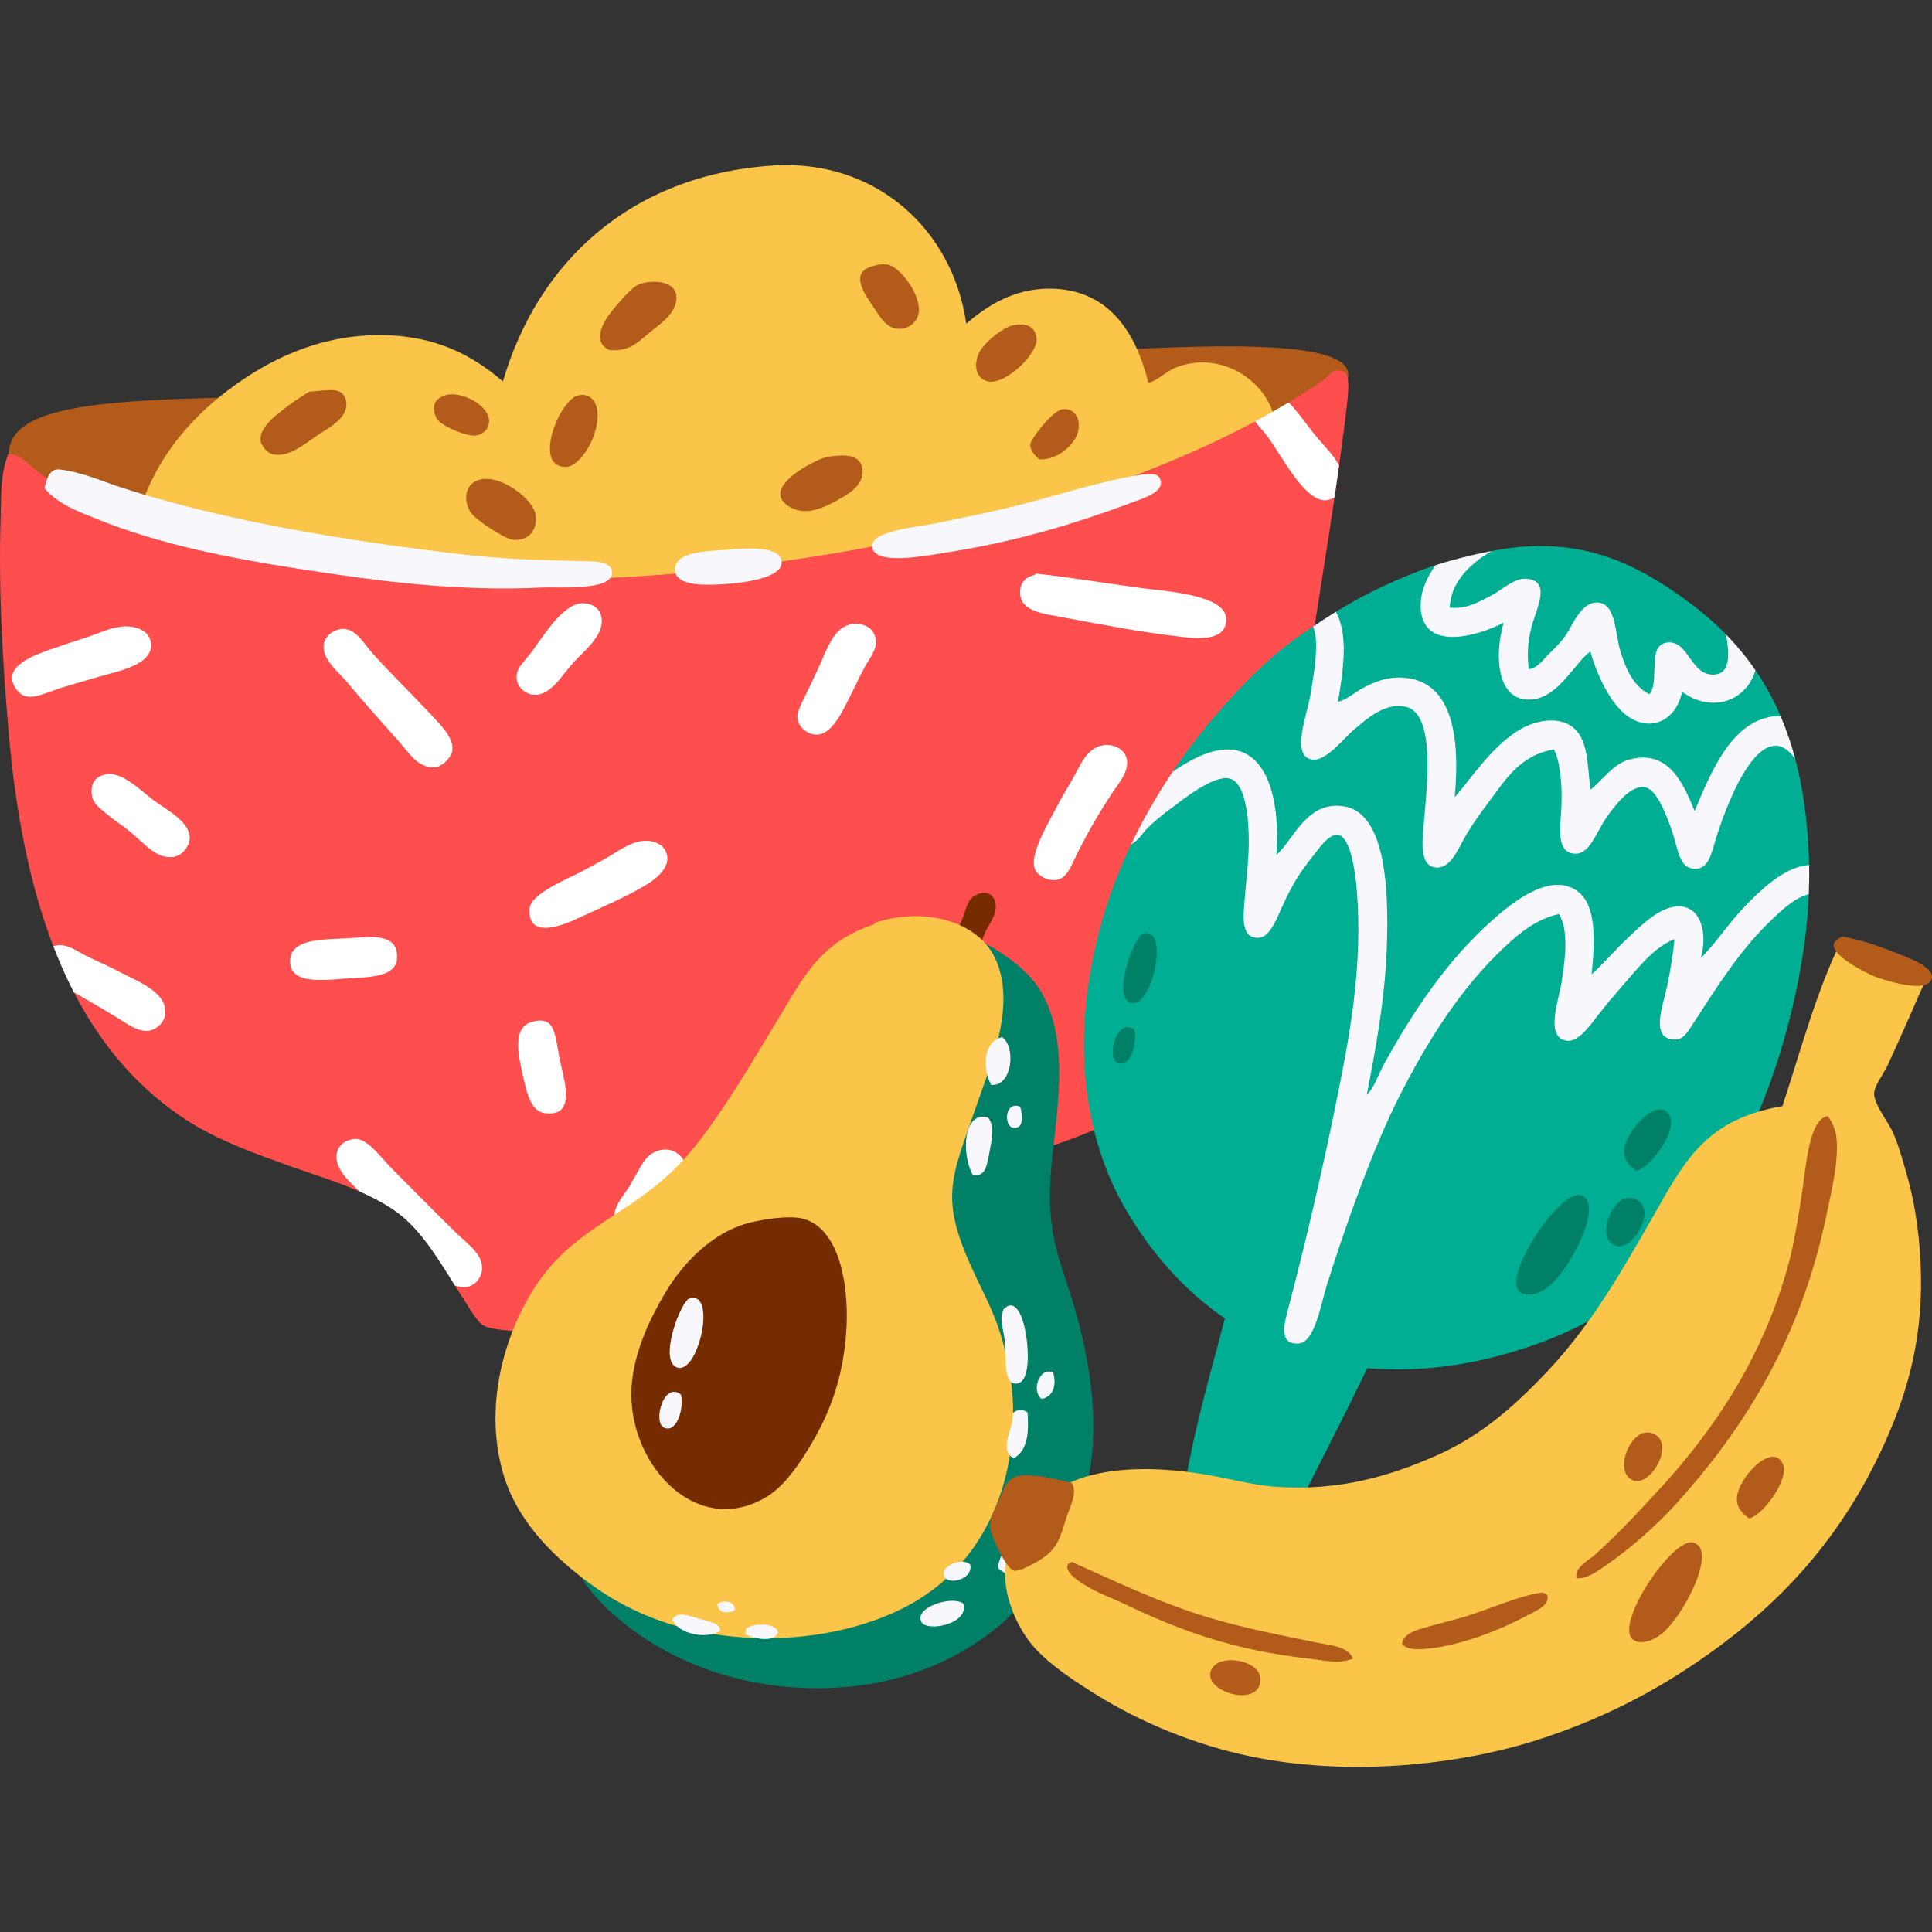 <?xml version="1.0" encoding="UTF-8"?>
<!-- Generator: Adobe Illustrator 25.2.1, SVG Export Plug-In . SVG Version: 6.00 Build 0)  -->
<svg xmlns="http://www.w3.org/2000/svg" xmlns:xlink="http://www.w3.org/1999/xlink" version="1.1" id="Capa_1" x="0px" y="0px" viewBox="0 0 512 512" style="enable-background:new 0 0 512 512;" xml:space="preserve" width="512" height="512">
<rect x="0" y="0" width="512" height="512" fill="#333333" stroke="none"/>
<g>
	<g>
		<g>
			<g>
				<path style="fill-rule:evenodd;clip-rule:evenodd;fill:#B25B1A;" d="M357.325,99.371c0,14.09-80.334,46.685-178.066,46.685      c-97.742,0-176.976-11.424-176.976-25.508c0-22.373,70.418-11.046,180.645-19.385C280.388,93.791,357.325,85.287,357.325,99.371      z"/>
				<g>
					<path style="fill-rule:evenodd;clip-rule:evenodd;fill:#FAC549;" d="M256.07,85.809c5.274-4.661,12.707-9.427,22.296-9.316       c15.809,0.176,22.798,12.119,25.954,24.954c2.556-0.551,4.74-3.215,7.987-4.323c12.122-4.138,23.972,4.428,25.625,14.641       c-40.087,18.502-89.462,32.708-141.762,39.931c-13.494,1.861-28.047,2.451-42.592,2.999       c-45.347,1.699-88.229-3.826-116.473-19.638c4.016-12.812,12.455-23.418,23.293-31.612       c10.546-7.97,23.875-14.642,40.263-14.642c14.38,0,24.497,5.229,32.614,12.312c9.109-31.345,33.612-54.76,71.546-57.237       C232.183,42.089,252.571,60.974,256.07,85.809z"/>
					<g>
						<path style="fill-rule:evenodd;clip-rule:evenodd;fill:#B25B1A;" d="M231.442,70.501c1.144-0.421,2.849-0.597,3.993-0.327        c3.286,0.75,8.893,8.265,7.987,12.974c-0.409,2.127-2.482,4.078-5.32,3.996c-3.11-0.094-4.925-3.184-6.328-5.331        C229.8,78.791,224.424,72.15,231.442,70.501z"/>
						<path style="fill-rule:evenodd;clip-rule:evenodd;fill:#B25B1A;" d="M161.558,92.796c-5.408-2.494-1.042-8.524,1.664-11.642        c2.088-2.403,4.485-5.357,6.658-5.993c3.681-1.085,8.827-0.477,9.316,2.994c0.636,4.453-4.113,7.572-6.655,9.651        C168.883,90.794,167.011,93.14,161.558,92.796z"/>
						<path style="fill-rule:evenodd;clip-rule:evenodd;fill:#B25B1A;" d="M268.718,86.142c2.315-0.432,5.72-0.222,5.987,3.661        c0.275,4.022-8.12,12.043-12.642,11.315c-2.749-0.443-4.121-3.079-2.997-6.658C260.14,91.021,265.886,86.67,268.718,86.142z"/>
						<path style="fill-rule:evenodd;clip-rule:evenodd;fill:#B25B1A;" d="M82.025,103.779c4.547-0.193,8.768-1.602,9.651,2.332        c0.997,4.428-4.172,7.001-7.652,9.319c-3.141,2.088-7.396,5.857-11.645,4.987c-1.619-0.332-3.187-2.397-3.329-3.658        c-0.395-3.474,4.428-6.942,5.323-7.654C77.186,106.856,78.944,105.632,82.025,103.779z"/>
						<path style="fill-rule:evenodd;clip-rule:evenodd;fill:#B25B1A;" d="M117.966,104.779c4.209-1.383,11.878,2.709,11.645,6.987        c-0.119,2.303-2.011,3.462-3.658,3.664c-2.275,0.273-9.379-2.619-10.316-4.664        C114.126,107.469,115.361,105.632,117.966,104.779z"/>
						<path style="fill-rule:evenodd;clip-rule:evenodd;fill:#B25B1A;" d="M153.242,104.779c2.494-0.582,4.505,0.898,4.99,3.655        c1.099,6.257-4.277,15.309-8.313,15.312C141.091,123.755,148.203,105.947,153.242,104.779z"/>
						<path style="fill-rule:evenodd;clip-rule:evenodd;fill:#B25B1A;" d="M275.372,121.75c-1.256-1.252-2.36-2.264-2.329-3.996        c0.017-1.19,5.828-9.049,8.651-9.319c3.968-0.366,5.249,4.204,3.326,7.655C283.512,118.802,279.724,121.954,275.372,121.75z"/>
						<path style="fill-rule:evenodd;clip-rule:evenodd;fill:#B25B1A;" d="M222.126,120.753c2.409-0.219,5.672,0.142,6.323,2.994        c0.974,4.246-2.965,6.791-5.655,8.319c-3.212,1.824-6.703,3.681-10.321,3.326c-2.534-0.244-5.345-2.031-5.655-3.991        c-0.656-4.192,8.029-8.808,11.313-9.983C219.334,120.983,220.345,120.912,222.126,120.753z"/>
						<path style="fill-rule:evenodd;clip-rule:evenodd;fill:#B25B1A;" d="M127.282,127.072c5.524-1.315,14.008,5.198,14.647,9.322        c0.599,3.894-1.696,7.044-5.987,6.649c-2.087-0.184-9.597-5.112-10.983-6.984        C122.578,132.855,123.084,128.072,127.282,127.072z"/>
					</g>
				</g>
			</g>
			<g>
				<path style="fill-rule:evenodd;clip-rule:evenodd;fill:#FF4E4E;" d="M218.803,346.706c-18.521,7.237-41.925,10.409-67.893,7.655      c-3.298-0.352-7.518-0.861-11.642-1.329c-3.792-0.432-8.748-0.542-10.986-1.667c-1.906-0.957-4.445-5.635-5.987-7.987      c-0.583-0.887-1.16-1.786-1.734-2.692c-4.764-7.52-5.145-18.117-12.341-22.895c-2.776-1.842-12.962-2.049-12.962-2.049      c-5.925-2.597-12.197-4.477-18.226-6.637c-9.057-3.246-18.578-6.626-26.619-11.645c-13.351-8.347-23.434-20.173-30.845-34.502      c0,0,0.726-4.408-0.254-6.63c-0.838-1.901-5.187-5.544-5.187-5.544c-6.468-16.844-10.163-36.51-11.964-58.153      c-1.432-17.226-2.607-35.767-2-55.243c0.179-5.567-0.125-11.634,2-16.971c3.306-0.304,5.754,3.164,8.319,4.993      c18.075,12.864,43.967,20.331,71.543,24.296c32.01,4.598,69.106,5.186,103.831,1.661c32.194-3.275,63.275-9.248,91.842-17.641      c19.041-5.589,38.076-13.038,54.926-22.048c0,0,3.659-0.542,5.101-1.356c1.529-0.863,3.804-3.678,3.804-3.678      c1.03-0.616,2.049-1.238,3.057-1.866c2.911-1.818,5.942-3.687,7.99-5.661c0.926-0.889,1.823-1.238,3.329-0.665      c1.784,0.679,1.596,4.226,0.994,9.319c-2.914,24.679-7.464,50.335-10.98,74.207c-6.337,43.018-12.608,84.622-38.934,107.157      c-8.924,7.64-19.638,11.776-32.612,15.971c-12.31,3.982-25.375,7.39-35.276,13.312      C228.923,324.509,224.665,334.544,218.803,346.706z"/>
				<g>
					<path style="fill-rule:evenodd;clip-rule:evenodd;fill:#FFFFFF;" d="M348.139,114.848c-1.772-2.241-3.028-4.087-4.772-6.141       c-0.602-0.708-1.209-1.419-1.843-2.067c-2.888,1.727-5.857,3.406-8.9,5.033c0.908,1.308,2.122,2.523,2.899,3.516       c3.78,4.848,9.983,17.561,15.695,17.405c0.784-0.022,1.654-0.329,2.443-0.809c0.417-2.828,0.822-5.652,1.215-8.473       C353.207,120.275,350.213,117.451,348.139,114.848z"/>
					<path style="fill-rule:evenodd;clip-rule:evenodd;fill:#FFFFFF;" d="M274.103,152.382c0.168-0.043,0.278-0.381,0.682-0.341       c8.319,0.88,15.945,2.196,27.3,3.749c6.553,0.903,22.719,1.721,22.861,8.194c0.119,5.559-6.129,5.468-11.943,4.777       c-11.625-1.386-20.117-3.07-31.055-5.118c-5.002-0.94-11.239-1.468-11.597-6.143       C270.124,154.458,271.785,152.953,274.103,152.382z"/>
					<path style="fill-rule:evenodd;clip-rule:evenodd;fill:#FFFFFF;" d="M153.997,159.886c1.52-0.156,5.05,0.386,5.459,4.098       c0.503,4.564-4.746,8.586-7.51,11.6c-2.985,3.246-5.962,8.887-10.572,8.527c-1.985-0.151-4.152-1.792-4.434-4.093       c-0.307-2.57,1.213-3.857,3.068-6.138C143.397,169.719,148.461,160.445,153.997,159.886z"/>
					<path style="fill-rule:evenodd;clip-rule:evenodd;fill:#FFFFFF;" d="M225.994,165.342c1.769-0.241,5.754,0.341,6.143,4.439       c0.222,2.448-1.812,4.891-3.073,7.169c-1.346,2.426-2.244,4.579-3.411,6.828c-2.079,3.982-4.848,10.852-9.211,10.912       c-2.352,0.031-4.905-1.931-5.124-4.434c-0.134-1.582,1.219-4.133,2.386-6.478c1.04-2.073,1.917-4.155,2.738-5.805       C219.084,172.582,220.652,166.086,225.994,165.342z"/>
					<path style="fill-rule:evenodd;clip-rule:evenodd;fill:#FFFFFF;" d="M32.531,166.026c2.675-0.25,7.316,0.687,7.504,4.777       c0.264,5.652-9.31,7.146-15.016,8.873c-2.951,0.895-5.919,1.693-9.205,2.73c-3.113,0.983-6.623,2.849-9.211,2.048       c-1.764-0.542-3.414-2.96-3.414-4.777c0-4.777,9.418-7.217,12.963-8.529c2.349-0.864,5.314-1.693,8.189-2.732       C27.044,167.441,29.407,166.322,32.531,166.026z"/>
					<path style="fill-rule:evenodd;clip-rule:evenodd;fill:#FFFFFF;" d="M90.2,166.714c4.005-0.597,6.183,3.874,8.867,6.819       c4.942,5.422,9.526,9.856,15.008,15.692c2.704,2.886,6.16,6.232,5.805,9.561c-0.213,2.042-2.653,4.167-4.096,4.439       c-4.724,0.883-7.504-3.832-9.558-6.149c-4.598-5.192-9.606-10.708-14.323-16.377c-1.997-2.386-6.169-5.652-6.143-9.208       C85.78,168.577,88.265,166.998,90.2,166.714z"/>
					<path style="fill-rule:evenodd;clip-rule:evenodd;fill:#FFFFFF;" d="M292.862,197.422c1.471-0.176,5.36,0.605,5.803,4.096       c0.421,3.269-2.437,6.325-4.087,8.867c-3.476,5.34-6.075,9.799-9.222,16.039c-1.633,3.28-2.602,6.578-5.794,6.819       c-2.264,0.173-4.982-1.44-5.459-3.408c-0.971-4.019,3.604-11.48,6.141-16.377c1.389-2.69,2.866-4.996,4.096-7.166       C286.449,202.558,287.957,197.996,292.862,197.422z"/>
					<path style="fill-rule:evenodd;clip-rule:evenodd;fill:#FFFFFF;" d="M27.754,205.267c4.425-1.156,9.711,4.45,12.969,6.828       c3.476,2.542,9.577,5.7,9.554,9.893c-0.017,2.269-1.954,4.823-4.439,5.124c-4.57,0.54-7.615-3.721-11.94-7.169       c-1.809-1.443-3.587-2.502-5.459-4.099c-1.537-1.295-3.775-2.741-4.098-5.118C23.82,206.929,25.93,205.747,27.754,205.267z"/>
					<path style="fill-rule:evenodd;clip-rule:evenodd;fill:#FFFFFF;" d="M169.354,223.007c3.417-0.713,7.399,0.613,7.504,4.439       c0.082,2.914-3.022,5.527-5.803,7.166c-5.842,3.454-10.628,5.337-17.394,8.527c-4.158,1.957-13.948,6.112-13.315-2.386       c0.295-3.942,10.256-7.939,13.315-9.546c2.437-1.301,4.976-2.619,7.493-4.096C163.77,225.581,166.526,223.604,169.354,223.007z       "/>
					<path style="fill-rule:evenodd;clip-rule:evenodd;fill:#FFFFFF;" d="M92.926,248.601c5.922-0.486,12.744-1.167,12.29,5.462       c-0.284,3.985-4.831,4.826-11.267,5.118c-6.652,0.301-16.735,2.261-17.062-4.093C76.527,248.209,86.871,249.101,92.926,248.601       z"/>
					<path style="fill-rule:evenodd;clip-rule:evenodd;fill:#FFFFFF;" d="M31.509,257.471c-2.727-1.446-5.362-2.576-7.853-3.749       c-3.17-1.5-5.931-3.928-9.205-3.073c-0.102,0.027-0.211,0.062-0.323,0.102c1.632,4.253,3.441,8.327,5.441,12.207       c4.04,2.287,7.673,4.414,11.6,6.798c2.238,1.369,5.277,3.746,8.191,3.414c2.022-0.233,4.181-2.124,4.428-4.434       C44.432,262.859,36.15,259.95,31.509,257.471z"/>
					<path style="fill-rule:evenodd;clip-rule:evenodd;fill:#FFFFFF;" d="M141.037,270.783c6.606-1.812,5.97,4.218,7.507,10.912       c1.281,5.612,3.886,14.275-4.098,13.315c-3.104-0.378-4.434-3.672-5.462-8.194       C137.598,280.721,135.251,272.359,141.037,270.783z"/>
					<path style="fill-rule:evenodd;clip-rule:evenodd;fill:#FFFFFF;" d="M120.902,326.739c-6.126-5.987-11.77-11.764-17.064-17.058       c-2.908-2.914-6.549-8.18-9.889-7.851c-2.951,0.296-4.613,2.136-4.777,4.436c-0.266,3.781,3.673,7.065,6.086,9.474       c3.024,1.326,5.962,2.836,8.734,4.676c7.193,4.776,11.802,12.741,16.564,20.258c1,0.37,2.031,0.539,3.079,0.396       c2.19-0.295,3.88-2.354,4.087-4.434C128.157,332.488,124.214,329.977,120.902,326.739z"/>
					<path style="fill-rule:evenodd;clip-rule:evenodd;fill:#FFFFFF;" d="M181.292,307.633c0.4,5.788-2.914,7.492-5.459,11.256       c-1.977,2.925-3.811,8.691-7.845,8.879c-2.054,0.085-4.672-1.653-5.124-3.752c-0.838-3.931,2.298-6.905,4.098-9.898       c1.798-3.011,3.528-6.859,5.456-8.194C175.557,303.758,179.369,304.321,181.292,307.633z"/>
				</g>
			</g>
			<g>
				<path style="fill-rule:evenodd;clip-rule:evenodd;fill:#F7F7FC;" d="M11.811,129.404c0.412-1.789,1.071-5.345,3.994-4.993      c6.169,0.75,11.364,3.195,16.97,4.993c26.517,8.492,57.91,13.857,90.848,17.635c9.671,1.108,19.538,1.395,30.953,1.664      c2.42,0.06,7.492-0.202,7.651,2.994c0.244,5.005-14.698,3.812-18.305,3.996c-22.384,1.133-43.72-1.707-62.892-4.661      c-20.373-3.136-38.61-6.748-54.908-13.309C20.872,135.607,15.342,133.667,11.811,129.404z"/>
				<path style="fill-rule:evenodd;clip-rule:evenodd;fill:#F7F7FC;" d="M303.326,125.743c1.903-0.108,4.056-0.452,4.326,1.997      c0.29,2.698-4.397,4.24-7.325,5.323c-15.403,5.7-30.618,10.375-49.25,13.315c-5.413,0.849-19.814,3.721-19.964-1.667      c-0.117-4.087,12.179-5.078,16.632-5.99c6.215-1.264,13.026-2.667,18.641-3.991c13.295-3.147,24.298-7.098,36.273-8.986      C302.874,125.706,303.107,125.755,303.326,125.743z"/>
				<path style="fill-rule:evenodd;clip-rule:evenodd;fill:#F7F7FC;" d="M192.179,145.71c4.286-0.318,14.92-1.5,14.971,3.329      c0.04,4.005-9.202,5.266-13.974,5.658c-5.237,0.426-14.136,0.946-14.312-3.664C178.679,146.139,187.39,146.062,192.179,145.71z"/>
			</g>
		</g>
		<g>
			<g>
				<path style="fill-rule:evenodd;clip-rule:evenodd;fill:#00AF93;" d="M479.359,226.575c-0.399-9.507-1.604-17.916-3.587-25.417      l-3.433-6.697l-0.437-4.64c-1.883-4.406-4.11-8.45-6.67-12.191c0,0-3.794-1.023-5.073-2.579      c-1.311-1.596-2.705-6.882-2.705-6.882c-3.593-3.68-7.609-7.034-12.036-10.145c-10.452-7.348-21.876-13.497-37.937-13.312      c-4.172,0.048-8.238,0.557-12.156,1.294c-0.039,0.007-0.078,0.015-0.117,0.023c0,0-7.651,3.942-10.855,4.792      c-1.608,0.429-3.919-1.034-3.919-1.034c-4.926,1.611-9.619,3.577-13.878,5.573c-4.371,2.049-8.556,4.317-12.56,6.778      c0,0-1.747,2.63-2.8,3.322c-0.959,0.63-3.176,0.59-3.244,0.633c-9.692,6.129-17.732,14.189-24.994,22.55      c-4.27,4.914-8.387,10.235-12.211,15.92c0,0-1.053,4.866-2.935,8.165c-1.777,3.113-8.038,11.026-8.038,11.026      c-2.019,4.244-3.843,8.627-5.434,13.139c-4.425,12.542-7.691,28.309-6.99,44.259c0.685,15.493,4.806,28.996,11.313,39.934      c6.461,10.86,15.032,20.831,25.941,28.309c-3.608,14.015-7.691,27.555-10.3,42.569c9.253,3.616,18.391,7.345,27.957,10.648      c6.704-13.333,13.57-26.508,20.084-40.035c15.889,1.331,30.164-1.479,42.478-5.551c12.585-4.167,23.796-10.501,32.609-18.641      c17.002-15.684,29.689-41.377,36.275-66.218c2.935-11.058,5.13-22.954,5.644-35.124c0,0-2.201-2.89-2.184-4.097      c0.02-1.395,2.275-3.709,2.275-3.709C479.424,228.35,479.396,227.463,479.359,226.575z"/>
				<g>
					<path style="fill-rule:evenodd;clip-rule:evenodd;fill:#F7F7FC;" d="M457.41,168.13c0.948,4.939,1.042,9.847-2.338,10.527       c-7.101,1.417-7.368-9.617-13.647-8.322c-4.982,1.025-1.488,10.432-4.329,13.645c-3.956-2.076-6.016-5.987-7.652-11.318       c-1.454-4.749-1.128-12.684-5.987-12.974c-4.652-0.281-6.754,6.405-8.987,9.316c-1.318,1.724-2.982,3.278-4.326,4.661       c-1.508,1.551-2.996,3.499-4.99,3.658c-0.514-3.724-0.284-7.189,0.662-10.983c1.213-4.834,5.53-12.446-1.329-12.974       c-3.224-0.25-6.581,3.079-9.651,4.658c-3.272,1.679-6.405,3.465-10.648,2.994c0.298-6.368,4.559-10.282,7.99-12.977       c0.757-0.596,1.987-1.208,3.037-2.006c-3.467,0.657-6.822,1.485-10.027,2.335c-1.606,0.429-3.193,0.906-4.757,1.417       c-2.543,3.543-4.301,7.671-3.895,11.895c1.071,11.202,15.647,6.635,21.961,3.329c-2.539,8.407-2.039,21.688,7.987,20.302       c6.777-0.937,11.043-9.907,14.974-12.65c1.434,5.24,4.928,13.474,9.651,16.973c6.345,4.698,13.219,1.165,14.642-6.323       c7.595,5.677,17.042,2.743,19.449-5.72C462.875,174.202,460.277,171.062,457.41,168.13z"/>
					<path style="fill-rule:evenodd;clip-rule:evenodd;fill:#F7F7FC;" d="M475.768,201.152c-1.065-4.024-2.357-7.783-3.866-11.313       c-1.293-0.112-2.684,0.02-4.189,0.464c-9.555,2.818-14.406,14.582-18.635,24.625c-2.959-7.37-6.976-16.462-17.306-13.645       c-4.524,1.232-7.265,5.774-10.316,7.989c-0.753-6.567-0.619-12.588-3.991-15.976c-3.173-3.181-8.478-2.781-12.645-0.994       c-8.313,3.553-15.354,14.585-19.305,18.964c1.363-14.9-0.17-30.294-12.974-31.612c-4.828-0.5-8.305,1.088-11.318,2.661       c-2.386,1.247-4.286,3.144-6.652,3.658c1.416-8.124,2.832-17.986-0.577-23.836c-2.055,1.263-4.06,2.579-6.02,3.941       c1.78,3.858,0.221,12.608-0.725,18.231c-0.818,4.86-5.189,15.971,0.332,16.973c3.803,0.69,8.575-5.701,11.315-7.987       c3.51-2.928,8.169-7.209,13.645-5.987c7.856,1.749,5.607,20.714,4.993,28.615c-0.415,5.286-1.943,13.557,2.988,13.98       c3.962,0.335,5.925-4.988,7.657-7.99c2.139-3.709,4.505-6.885,6.322-9.316c4.442-5.948,8.373-12.517,17.309-13.977       c1.514,2.931,2.238,8.464,1.994,14.974c-0.193,5.212-1.71,12.514,3.661,12.647c3.902,0.094,5.462-5.595,8.319-9.654       c2.332-3.314,6.266-8.47,9.98-7.987c3.238,0.426,5.655,7.061,6.99,10.651c2.093,5.638,1.977,11.117,6.658,10.983       c3.454-0.099,4.112-4.076,5.325-7.99c1.139-3.689,2.548-7.391,3.658-9.981c1.826-4.266,6.7-14.848,12.31-14.642       C472.72,197.697,474.353,199.203,475.768,201.152z"/>
					<path style="fill-rule:evenodd;clip-rule:evenodd;fill:#F7F7FC;" d="M462.391,240.219c-4.473,4.653-7.708,9.782-11.645,13.642       c1.806-6.433,0.057-13.255-5.328-13.642c-4.883-0.352-9.589,4.195-13.31,7.655c-4.286,3.977-7.93,8.348-10.316,10.313       c0.886-8.441,1.389-18.189-3.664-21.961c-7.146-5.342-17.342,2.948-22.296,7.322c-12.38,10.929-21.194,24.295-28.951,38.267       c-1.664,2.996-2.65,6.365-4.658,8.316c1.906-10.148,4.837-24.341,5.328-39.931c0.457-14.653-0.443-32.152-9.319-35.94       c-1.409-0.599-3.763-0.858-5.326-0.665c-7.402,0.903-10.472,9.197-14.641,12.98c1.125-14.957-2.661-31.527-17.306-27.292       c-3.289,0.954-6.819,2.898-10.213,5.283c-4.03,5.992-7.734,12.388-10.948,19.139c1.793-0.82,2.95-2.854,4.185-4.12       c1.898-1.931,4.087-3.667,6.323-5.325c2.727-2.011,10.907-8.74,15.315-7.987c4.598,0.79,5.323,11.088,5.323,16.641       c0,4.837-0.619,9.398-0.997,14.312c-0.361,4.669-1.488,11.31,3.326,11.31c2.562,0,4.158-2.911,5.655-6.32       c3.079-7.001,4.848-10.094,8.986-15.306c1.48-1.863,4.227-6.005,6.658-5.661c3.184,0.452,4.519,8.986,4.99,14.644       c1.667,20.032-2.011,39.087-4.99,53.911c-4.025,19.995-7.99,37.025-12.977,56.237c-1.011,3.888-3.215,10.483,2.661,9.983       c4.206-0.361,5.808-10.495,7.322-15.311c5.328-16.948,12.409-36.54,18.964-49.579c7.62-15.156,16.698-29.453,28.283-40.266       c3.823-3.567,8.282-7.288,14.312-8.651c2.599,4.274,1.718,11.721,0.668,18.3c-0.704,4.402-4.584,14.829,1.664,15.303       c2.954,0.23,6.282-4.539,7.651-6.314c2.383-3.102,4.457-5.519,6.323-7.657c4.701-5.371,8.674-10.688,14.315-12.98       c-0.287,3.153-0.932,7.666-2.002,12.65c-1.111,5.178-4.502,13.823,2.002,13.974c2.48,0.06,3.55-2.11,4.991-4.326       c6.822-10.498,12.443-19.427,20.628-27.289c2.247-2.153,6.167-6.044,9.967-6.89c0.108-2.583,0.145-5.178,0.092-7.781       c-0.658,0.078-1.34,0.188-2.073,0.362C471.821,230.886,466.504,235.933,462.391,240.219z"/>
				</g>
			</g>
			<g>
				<g>
					<path style="fill-rule:evenodd;clip-rule:evenodd;fill:#008066;" d="M433.662,310.348c-1.855-1.256-3.423-3.005-3.266-5.456       c0.347-5.487,9.711-15.198,12.264-8.776C444.185,299.95,437.491,309.356,433.662,310.348z"/>
					<path style="fill-rule:evenodd;clip-rule:evenodd;fill:#008066;" d="M432.432,317.468c7.72,1.52,0.432,14.769-4.51,12.568       C422.75,327.73,427.374,316.474,432.432,317.468z"/>
					<path style="fill-rule:evenodd;clip-rule:evenodd;fill:#008066;" d="M418.893,316.747c6.388,1.843-2.497,19.348-8.433,24.176       c-2.278,1.852-5.544,2.931-7.507,1.594C397.54,338.841,413.326,315.136,418.893,316.747z"/>
				</g>
				<g>
					<path style="fill-rule:evenodd;clip-rule:evenodd;fill:#008066;" d="M302.548,247.573c7.737-3.099,2.94,19.731-2.792,18.203       C294.822,264.458,299.724,250.143,302.548,247.573z"/>
					<path style="fill-rule:evenodd;clip-rule:evenodd;fill:#008066;" d="M300.608,272.888c0.861,2.897-0.787,10.302-4.416,8.808       C293.084,280.423,295.975,269.275,300.608,272.888z"/>
				</g>
			</g>
		</g>
		<g>
			<path style="fill-rule:evenodd;clip-rule:evenodd;fill:#752C00;" d="M258.606,237.186c1.122-0.574,3.715-1.358,4.905,1.215     c1.412,3.059-1.448,6.649-2.147,8.106c-0.818,1.69-2.162,6.058-4.476,6.635c-1.437,0.358-3.553-0.636-4.107-2.056     c-0.838-2.147,1.215-5.149,2.062-7.084C256.047,241.185,256.215,238.401,258.606,237.186z"/>
			<path style="fill-rule:evenodd;clip-rule:evenodd;fill:#008066;" d="M246.396,246.218c5.334-1.749,6.842-0.301,11.014,1.829     c6.447,3.289,14.153,7.822,18.095,14.15c6.157,9.867,5.493,22.756,4.649,32.416c-0.869,10.066-2.928,20.078-1.281,31.106     c0.957,6.419,3.241,12.227,5.07,18.084c5.649,18.126,7.589,35.716,3.994,50.127c-3.34,13.38-10.662,25.028-20.421,34.427     c-10.367,9.975-25.849,17.283-43.496,18.732c-23.142,1.909-44.586-5.178-59.662-17.715c-5.061-4.224-10.211-9.276-12.773-17.013     c4.417-1.286,8.913-0.156,13.014,0.387c4.377,0.591,8.623,1.014,12.898,1.403c8.785,0.798,17.632,1.985,27.286,0.489     c9.461-1.474,17.839-5.394,24.628-9.856c7.174-4.701,14.826-10.747,19.231-17.57c4.851-7.515,8.387-19.274,6.822-30.039     c-1.801-12.443-7.671-20.461-10.287-32.487c-3.249-14.937,1.659-26.806,5.609-38.363c2.321-6.817,5.26-14.886,0.983-25.088     c-1.568-3.724-5.095-6.152-5.808-9.614C245.419,248.998,246.265,248.317,246.396,246.218z"/>
			<g>
				<path style="fill-rule:evenodd;clip-rule:evenodd;fill:#FAC549;" d="M231.848,244.863c-0.023,0,0.043-0.338,0.244-0.389      c12.747-4.161,26.889-0.491,31.612,9.438c5.306,11.145-0.278,25.843-2.817,33.12c-1.537,4.391-3.408,9.526-5.047,14.38      c-2.008,5.979-4.246,12.045-3.283,19.297c1.457,10.858,8.74,21.589,11.912,30.794c4.059,11.818,4.774,22.464,3.377,32.7      c-2.434,18.016-12.125,34.66-30.737,43.041c-20.45,9.211-44.728,8.276-61.383,2.554c-8.646-2.974-15.843-7.103-23.139-13.023      c-7.308-5.905-15.57-14.372-19.013-25.534c-5.178-16.828-0.628-33.688,5.144-44.901c3.346-6.513,7.362-11.631,12.605-16.096      c5.445-4.621,11.781-8.279,18.033-12.668c6.274-4.428,10.935-8.81,15.315-14.389c8.129-10.364,15.005-22.384,22.134-34.145      c3.522-5.794,6.981-12.136,11.835-16.584C221.72,249.658,224.89,247.258,231.848,244.863z"/>
				<g>
					<path style="fill-rule:evenodd;clip-rule:evenodd;fill:#752C00;" d="M195.888,324.884c4.411-1.659,13.343-2.974,17.138-1.866       c10.106,2.954,12.1,19.416,11.194,30.612c-0.977,12.27-4.596,21.813-10.529,31.203c-2.883,4.55-6.323,9.41-10.878,12.054       c-19.01,11.054-37.38-10.159-35.358-30.476c0.886-8.844,4.908-17.209,8.884-23.872       C180.065,336.274,186.705,328.358,195.888,324.884z"/>
					<g>
						<path style="fill-rule:evenodd;clip-rule:evenodd;fill:#F7F7FC;" d="M182.383,344.246c7.737-3.096,2.94,19.737-2.795,18.2        C174.654,361.134,179.554,346.817,182.383,344.246z"/>
						<path style="fill-rule:evenodd;clip-rule:evenodd;fill:#F7F7FC;" d="M180.446,369.564c0.861,2.897-0.793,10.302-4.419,8.813        C172.916,377.102,175.81,365.948,180.446,369.564z"/>
					</g>
				</g>
			</g>
			<g>
				<path style="fill-rule:evenodd;clip-rule:evenodd;fill:#F7F7FC;" d="M265.573,274.83c3.701,2.625,2.749,13.122-2.923,12.685      C260.495,283.391,260.274,276.151,265.573,274.83z"/>
				<path style="fill-rule:evenodd;clip-rule:evenodd;fill:#F7F7FC;" d="M270.365,293.295c0.736,2.559,0.77,5.127-0.983,5.561      C265.818,299.731,265.934,291.457,270.365,293.295z"/>
				<path style="fill-rule:evenodd;clip-rule:evenodd;fill:#F7F7FC;" d="M261.722,296.044c2.039,2.014,1.076,6.354,0.383,9.878      c-0.568,2.886-0.985,6.192-4.354,5.382C254.9,306.059,254.996,294.607,261.722,296.044z"/>
				<path style="fill-rule:evenodd;clip-rule:evenodd;fill:#F7F7FC;" d="M266.011,346.89c2.579-2.565,4.408,0.537,5.388,4.354      c1.247,4.965,1.931,15.102-1.945,15.425c-3.971,0.349-2.61-7.961-3.343-12.486C265.605,351.068,264.826,349.066,266.011,346.89z      "/>
				<path style="fill-rule:evenodd;clip-rule:evenodd;fill:#F7F7FC;" d="M279.047,363.693c0.886,2.511,0.543,6.337-2.954,7.035      C273.299,368.939,275.23,362.194,279.047,363.693z"/>
				<path style="fill-rule:evenodd;clip-rule:evenodd;fill:#F7F7FC;" d="M272.299,374.302c0.355,4.618,0.301,10.009-3.706,12.205      c-4.124-2.701,0.216-8.061-0.216-11.915C269.629,373.307,271.061,373.441,272.299,374.302z"/>
				<path style="fill-rule:evenodd;clip-rule:evenodd;fill:#F7F7FC;" d="M266.309,416.982c-0.278-0.588-1.377-0.721-1.633-1.258      c-0.912-1.909,3.476-8.331,5.104-10.554c0.798-1.085,3.161-1.397,3.996,0.04c1.233,2.11-1.454,5.382-2.332,6.887      C269.996,414.556,269.777,416.519,266.309,416.982z"/>
				<path style="fill-rule:evenodd;clip-rule:evenodd;fill:#F7F7FC;" d="M194.8,426.608c-1.519,1.051-4.544,1.113-4.683-1.534      C191.653,424.012,194.601,424.071,194.8,426.608z"/>
				<path style="fill-rule:evenodd;clip-rule:evenodd;fill:#F7F7FC;" d="M190.841,432.22c-3.684,2.267-10.833,0.886-12.679-2.928      c1.085-2.593,4.766-1.011,7.609-0.176C187.955,429.769,190.918,430.175,190.841,432.22z"/>
				<path style="fill-rule:evenodd;clip-rule:evenodd;fill:#F7F7FC;" d="M257.084,414.554c1.073,3.951-6.044,5.822-6.928,3.008      C249.344,415.002,254.792,412.659,257.084,414.554z"/>
				<path style="fill-rule:evenodd;clip-rule:evenodd;fill:#F7F7FC;" d="M206.209,432.493c-0.906,3.076-6.64,1.636-8.481,0.722      c-0.471-0.832,0.247-0.92-0.06-1.642C200.586,429.772,205.693,430.362,206.209,432.493z"/>
				<path style="fill-rule:evenodd;clip-rule:evenodd;fill:#F7F7FC;" d="M255.275,424.977c1.733,5.371-9.878,7.785-11.179,4.692      C242.462,425.776,252.582,422.768,255.275,424.977z"/>
			</g>
		</g>
		<g>
			<g>
				<path style="fill-rule:evenodd;clip-rule:evenodd;fill:#FAC549;" d="M488.013,249.2c8.146,2.508,15.141,6.161,22.963,8.987      c-3.471,7.879-6.768,15.525-10.648,23.96c-1.162,2.519-3.615,5.527-3.664,7.657c-0.054,2.65,3.459,7.231,4.661,9.645      c1.667,3.351,2.721,7.51,3.664,10.645c2.093,6.973,3.544,15.227,3.988,24.631c0.895,18.825-3.156,33.537-9.316,47.256      c-12.153,27.071-30.061,45.671-53.576,60.895c-11.409,7.391-24.315,13.656-38.934,18.308      c-21.475,6.828-50.275,9.538-75.542,4.323c-14.838-3.062-29.129-8.998-40.928-16.306c-5.7-3.528-11.969-7.626-16.309-12.312      c-5.07-5.479-10.305-16.672-6.99-26.624c2.167-6.513,9.148-13.968,15.312-16.97c10.256-4.999,24.821-4.684,37.934-2.329      c5.757,1.037,11.509,2.573,16.971,2.997c17.896,1.375,31.686-3.204,43.26-8.322c11.832-5.229,20.72-13.23,29.286-22.293      c12.653-13.389,21.43-29.649,30.95-46.256c7.214-12.596,13.778-20.918,31.277-23.966      C477.271,278.168,481.441,262.481,488.013,249.2z"/>
				<g>
					<path style="fill-rule:evenodd;clip-rule:evenodd;fill:#B25B1A;" d="M487.683,248.535c0.179-0.079,0.258-0.406,0.665-0.33       c4.059,0.764,7.91,1.886,13.309,3.994c3.337,1.301,10.872,3.9,10.313,6.984c-0.795,4.405-12.446,0.594-14.971-0.332       C494.934,258.096,481.171,251.399,487.683,248.535z"/>
					<path style="fill-rule:evenodd;clip-rule:evenodd;fill:#B25B1A;" d="M484.355,295.792c1.23,1.494,2.156,3.846,2.326,5.658       c0.625,6.578-1.309,14.124-2.664,20.629c-6.663,32.149-21.478,56.228-39.925,76.544c-5.36,5.891-11.872,11.611-18.641,16.306       c-2.167,1.497-4.905,3.505-7.651,3.323c-0.665-2.908,3.255-4.749,4.993-6.322c6.22-5.652,11.202-10.997,17.3-17.635       c14.022-15.252,27.284-34.696,33.947-59.568c1.395-5.218,2.576-12.171,3.658-19.635       C478.68,308.351,479.523,296.578,484.355,295.792z"/>
					<path style="fill-rule:evenodd;clip-rule:evenodd;fill:#B25B1A;" d="M284.024,392.962c1.582,2.664-0.335,5.888-1.329,8.984       c-1.951,6.061-2.448,8.833-7.989,11.98c-1.747,0.991-4.638,2.57-5.987,2.329c-1.98-0.346-6.155-9.185-6.325-11.645       c-0.168-2.417,1.139-4.334,2.329-6.987c1.375-3.065,1.926-6.391,6.323-6.658C274.668,390.744,279.843,391.937,284.024,392.962z       "/>
					<path style="fill-rule:evenodd;clip-rule:evenodd;fill:#B25B1A;" d="M358.563,439.551c-3.741,1.497-7.887,0.42-11.645,0       c-19.757-2.21-33.947-7.279-49.253-14.642c-2.36-1.142-5.411-2.187-8.648-3.993c-2.289-1.278-7.211-4.181-5.987-6.326       c0.241-0.309,0.599-0.503,0.994-0.665c10.907,4.82,23.074,10.759,35.94,14.644c9.921,2.997,19.427,4.763,30.28,6.984       C352.917,436.105,357.248,436.367,358.563,439.551z"/>
					<path style="fill-rule:evenodd;clip-rule:evenodd;fill:#B25B1A;" d="M410.145,422.91c0.264,2.849-3.258,4.033-5.658,5.328       c-6.561,3.528-17.203,7.799-25.957,8.651c-1.994,0.193-5.658,0.602-6.99-1.335c0.588-3.062,4.627-3.763,7.654-4.658       c3.07-0.9,6.516-1.667,9.651-2.659c6.74-2.147,13.426-5.146,18.635-5.99C408.398,422.1,409.023,421.668,410.145,422.91z"/>
				</g>
			</g>
			<g>
				<path style="fill-rule:evenodd;clip-rule:evenodd;fill:#B25B1A;" d="M463.561,402.406c-1.849-1.253-3.419-3.008-3.261-5.459      c0.341-5.484,9.708-15.195,12.262-8.771C474.087,392.014,467.393,401.415,463.561,402.406z"/>
				<path style="fill-rule:evenodd;clip-rule:evenodd;fill:#B25B1A;" d="M437.155,379.675c7.726,1.519,0.432,14.772-4.507,12.574      C427.479,389.94,432.097,378.687,437.155,379.675z"/>
				<path style="fill-rule:evenodd;clip-rule:evenodd;fill:#B25B1A;" d="M334.023,444.811c0.321,7.862-14.267,3.857-13.275-1.46      C321.785,437.781,333.808,439.659,334.023,444.811z"/>
				<path style="fill-rule:evenodd;clip-rule:evenodd;fill:#B25B1A;" d="M448.8,408.805c6.385,1.843-2.499,19.351-8.441,24.173      c-2.275,1.855-5.541,2.934-7.501,1.599C427.445,430.896,443.234,407.195,448.8,408.805z"/>
			</g>
		</g>
	</g>
</g>















</svg>
